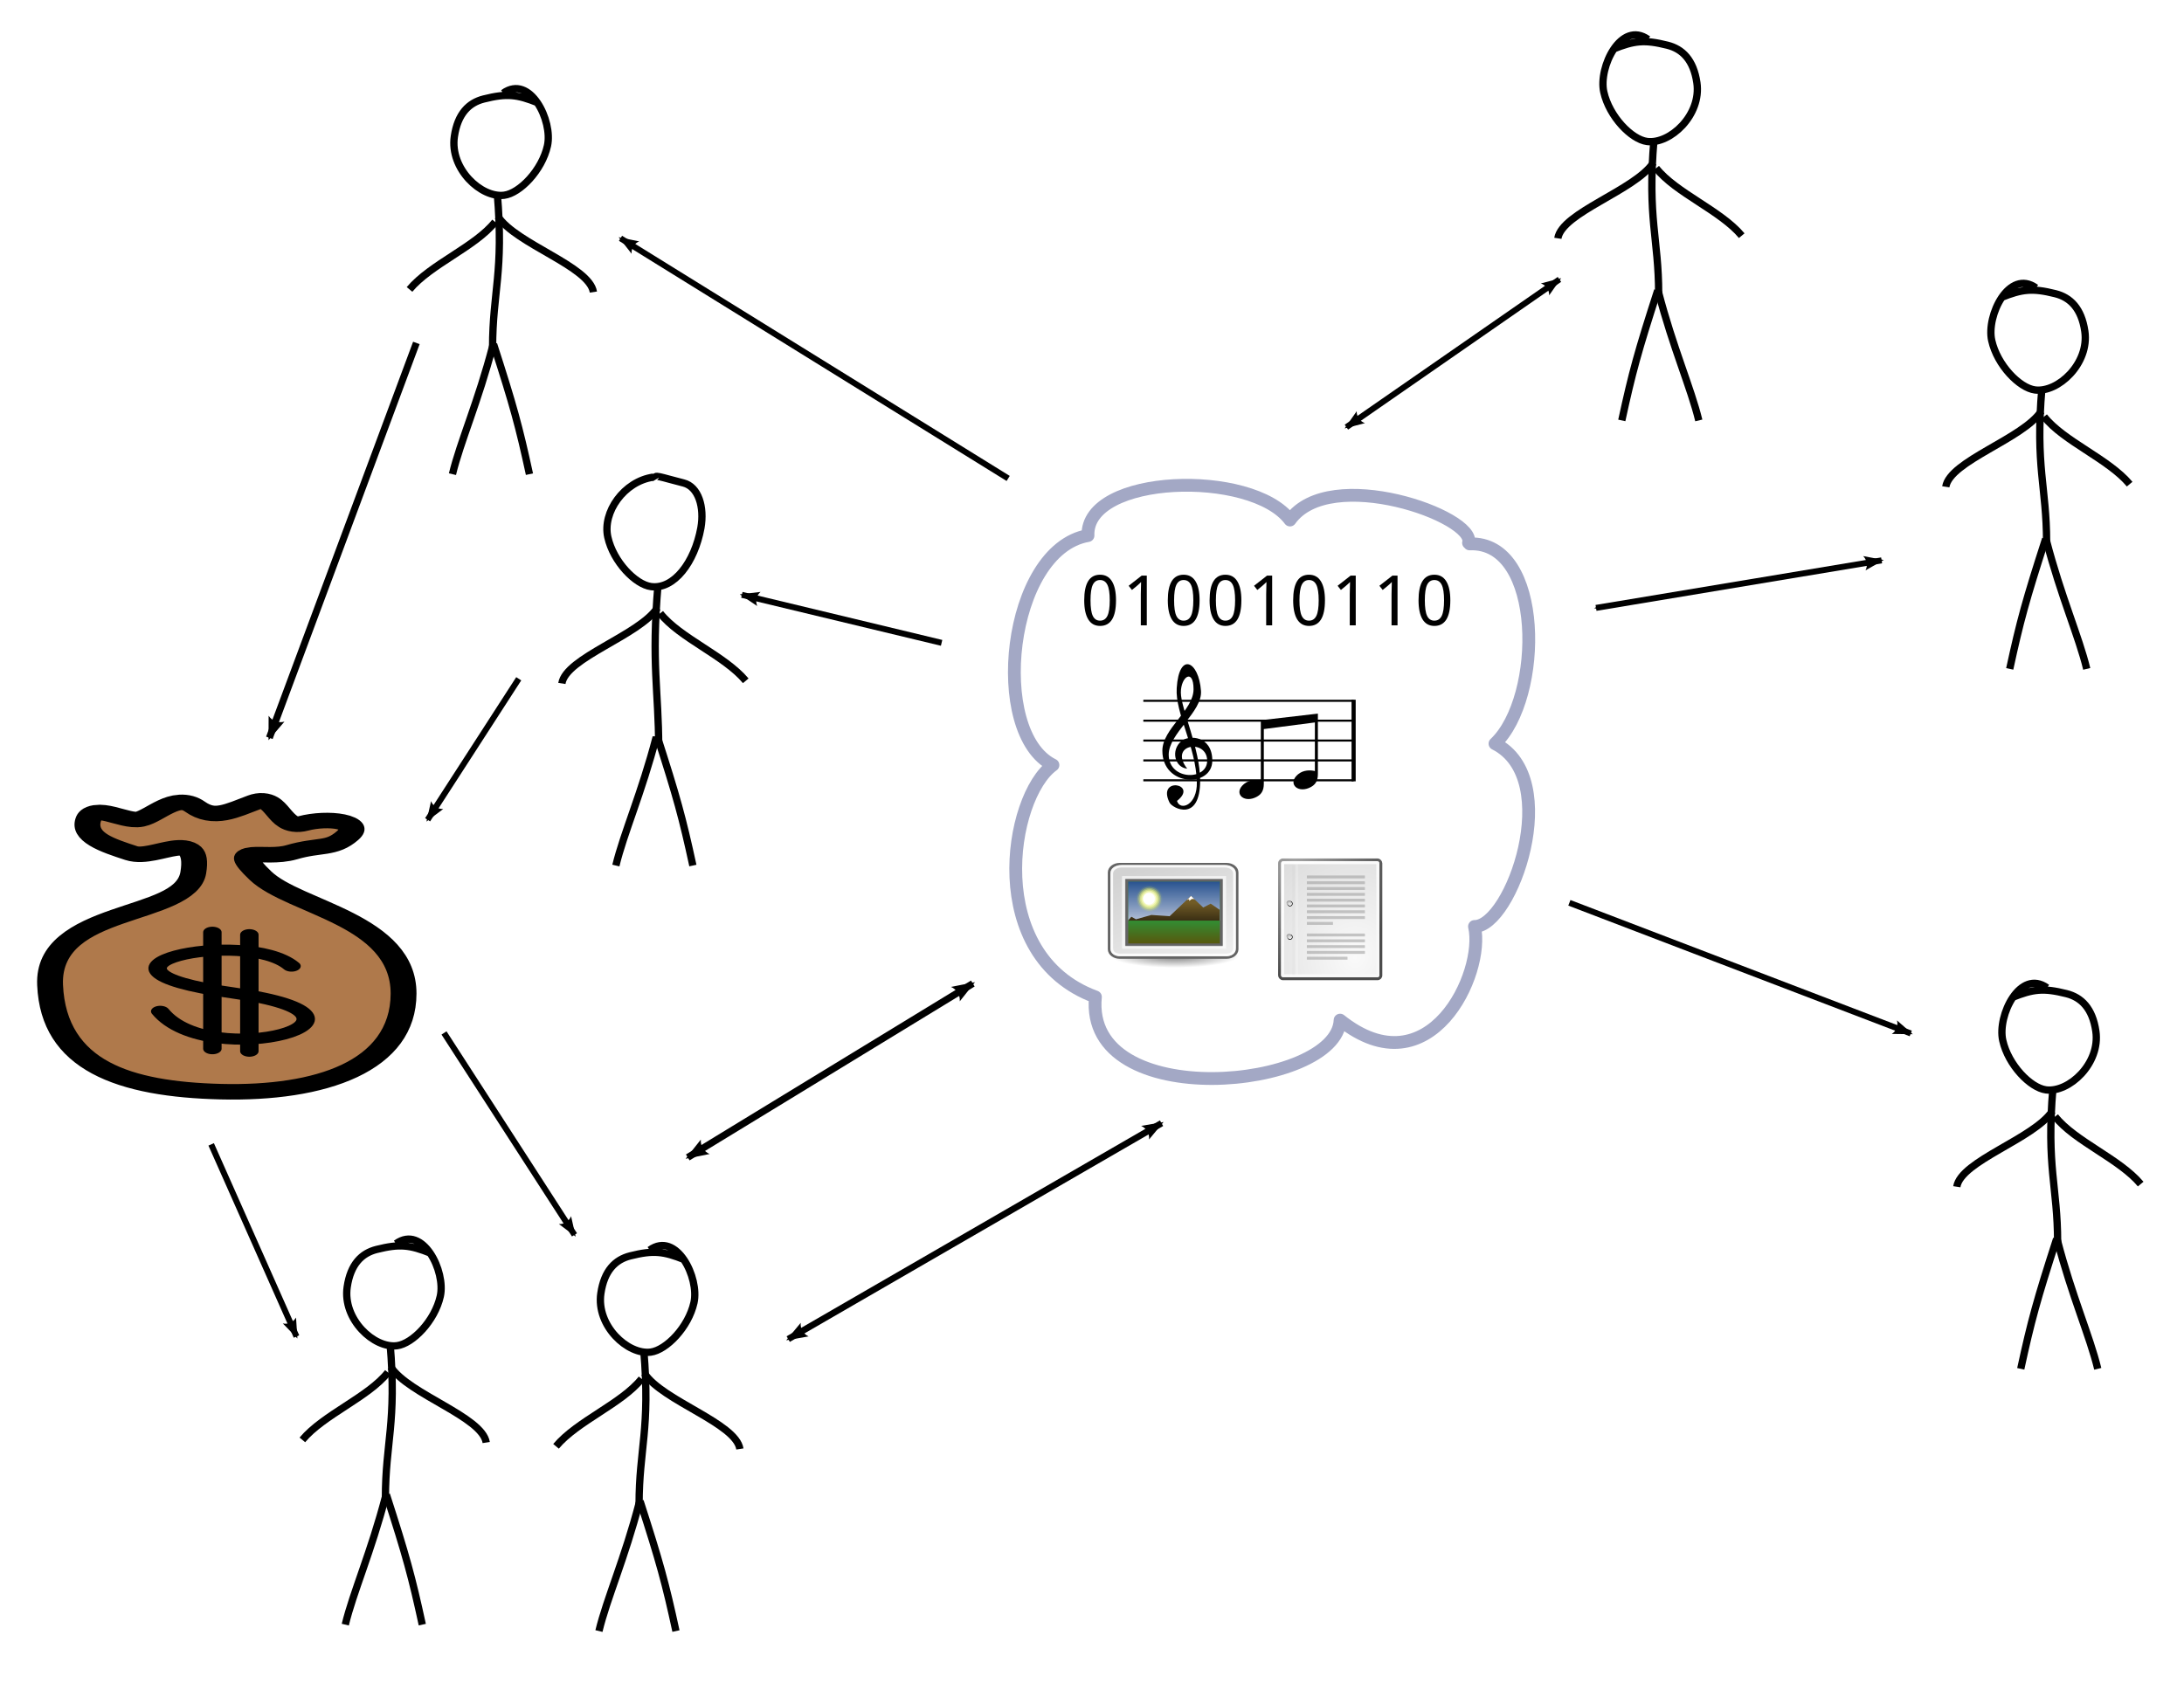 <?xml version="1.0" encoding="UTF-8" standalone="no"?>
<!-- Created with Inkscape (http://www.inkscape.org/) -->

<svg
   xmlns:dc="http://purl.org/dc/elements/1.1/"
   xmlns:cc="http://creativecommons.org/ns#"
   xmlns:rdf="http://www.w3.org/1999/02/22-rdf-syntax-ns#"
   xmlns:svg="http://www.w3.org/2000/svg"
   xmlns="http://www.w3.org/2000/svg"
   xmlns:xlink="http://www.w3.org/1999/xlink"
   xmlns:sodipodi="http://sodipodi.sourceforge.net/DTD/sodipodi-0.dtd"
   xmlns:inkscape="http://www.inkscape.org/namespaces/inkscape"
   id="svg10395"
   height="338.492"
   width="439.196"
   version="1.1"
   inkscape:version="0.48.4 r9939"
   sodipodi:docname="flo-funding.svg"
   inkscape:export-filename="/home/aaron/sites-programs/snowdrift/static/img/intro/flo-funding.png"
   inkscape:export-xdpi="90"
   inkscape:export-ydpi="90">
  <sodipodi:namedview
     pagecolor="#ffffff"
     bordercolor="#666666"
     borderopacity="1"
     objecttolerance="10"
     gridtolerance="10"
     guidetolerance="10"
     inkscape:pageopacity="0"
     inkscape:pageshadow="2"
     inkscape:window-width="1366"
     inkscape:window-height="710"
     id="namedview184"
     showgrid="false"
     fit-margin-top="8"
     fit-margin-left="8"
     fit-margin-right="8"
     fit-margin-bottom="8"
     inkscape:zoom="0.93303299"
     inkscape:cx="318.29652"
     inkscape:cy="160.13533"
     inkscape:window-x="0"
     inkscape:window-y="35"
     inkscape:window-maximized="1"
     inkscape:current-layer="g15739" />
  <defs
     id="defs10397">
    <marker
       inkscape:stockid="Arrow1Mend"
       orient="auto"
       refY="0"
       refX="0"
       id="Arrow1Mend"
       style="overflow:visible">
      <path
         id="path4718"
         d="M 0,0 5,-5 -12.5,0 5,5 0,0 z"
         style="fill-rule:evenodd;stroke:#000000;stroke-width:1pt"
         transform="matrix(-0.4,0,0,-0.4,-4,0)"
         inkscape:connector-curvature="0" />
    </marker>
    <marker
       id="Arrow2Lstart"
       refY="0"
       refX="0"
       orient="auto">
      <path
         id="path5670"
         d="M 8.719,4.034 -2.207,0.016 8.719,-4.002 c -1.746,2.372 -1.735,5.617 -6e-7,8.035 z"
         transform="matrix(1.1,0,0,1.1,1.1,0)"
         inkscape:connector-curvature="0"
         style="fill-rule:evenodd;stroke-width:0.625;stroke-linejoin:round" />
    </marker>
    <marker
       id="Arrow2Lend"
       refY="0"
       refX="0"
       orient="auto">
      <path
         id="path5673"
         d="M 8.719,4.034 -2.207,0.016 8.719,-4.002 c -1.746,2.372 -1.735,5.617 -6e-7,8.035 z"
         transform="matrix(-1.1,0,0,-1.1,-1.1,0)"
         inkscape:connector-curvature="0"
         style="fill-rule:evenodd;stroke-width:0.625;stroke-linejoin:round" />
    </marker>
    <marker
       id="marker5223"
       refY="0"
       refX="0"
       orient="auto">
      <path
         id="path5225"
         d="M 8.719,4.034 -2.207,0.016 8.719,-4.002 c -1.746,2.372 -1.735,5.617 -6e-7,8.035 z"
         transform="matrix(-1.1,0,0,-1.1,-1.1,0)"
         inkscape:connector-curvature="0"
         style="fill-rule:evenodd;stroke-width:0.625;stroke-linejoin:round" />
    </marker>
    <marker
       id="marker5219"
       refY="0"
       refX="0"
       orient="auto">
      <path
         id="path5221"
         d="M 8.719,4.034 -2.207,0.016 8.719,-4.002 c -1.746,2.372 -1.735,5.617 -6e-7,8.035 z"
         transform="matrix(1.1,0,0,1.1,1.1,0)"
         inkscape:connector-curvature="0"
         style="fill-rule:evenodd;stroke-width:0.625;stroke-linejoin:round" />
    </marker>
    <filter
       id="filter4593-5"
       color-interpolation-filters="sRGB">
      <feGaussianBlur
         id="feGaussianBlur4595-8"
         stdDeviation="4.049" />
    </filter>
    <radialGradient
       id="radialGradient12579"
       gradientUnits="userSpaceOnUse"
       cy="35.737"
       cx="33.967"
       gradientTransform="scale(0.96,1.041)"
       r="86.708">
      <stop
         id="stop260"
         stop-color="#fafafa"
         offset="0" />
      <stop
         id="stop261"
         stop-color="#BBB"
         offset="1" />
    </radialGradient>
    <radialGradient
       id="radialGradient12581"
       gradientUnits="userSpaceOnUse"
       cy="3.756"
       cx="8.824"
       gradientTransform="matrix(0.968,0,0,1.033,3.354,0.646)"
       r="37.752">
      <stop
         id="stop270"
         stop-color="#a3a3a3"
         offset="0" />
      <stop
         id="stop271"
         stop-color="#4c4c4c"
         offset="1" />
    </radialGradient>
    <radialGradient
       id="radialGradient12583"
       gradientUnits="userSpaceOnUse"
       cy="7.268"
       cx="8.144"
       gradientTransform="matrix(0.968,0,0,1.033,3.354,0.646)"
       r="38.159">
      <stop
         id="stop15664"
         stop-color="#FFF"
         offset="0" />
      <stop
         id="stop15666"
         stop-color="#f8f8f8"
         offset="1" />
    </radialGradient>
    <radialGradient
       id="radialGradient12585"
       gradientUnits="userSpaceOnUse"
       cy="114.57"
       cx="20.892"
       gradientTransform="matrix(0.23,0,0,0.23,4.614,3.98)"
       r="5.256">
      <stop
         id="stop15566"
         stop-color="#f0f0f0"
         offset="0" />
      <stop
         id="stop15568"
         stop-color="#9a9a9a"
         offset="1" />
    </radialGradient>
    <radialGradient
       id="radialGradient12587"
       gradientUnits="userSpaceOnUse"
       cy="64.568"
       cx="20.892"
       gradientTransform="matrix(0.23,0,0,0.23,4.614,3.98)"
       r="5.257">
      <stop
         id="stop15573"
         stop-color="#f0f0f0"
         offset="0" />
      <stop
         id="stop15575"
         stop-color="#9a9a9a"
         offset="1" />
    </radialGradient>
    <radialGradient
       id="radialGradient12589"
       gradientUnits="userSpaceOnUse"
       cy="41.636"
       cx="24.218"
       gradientTransform="matrix(1,0,0,0.184,0,33.975)"
       r="22.097">
      <stop
         id="stop12131"
         stop-color="#000"
         offset="0" />
      <stop
         id="stop12133"
         stop-color="#000"
         stop-opacity="0"
         offset="1" />
    </radialGradient>
    <linearGradient
       id="linearGradient12591"
       y2="36.033"
       gradientUnits="userSpaceOnUse"
       x2="31.081"
       gradientTransform="matrix(1.256,0,0,0.977,-3.217,4.202)"
       y1="3.732"
       x1="12.487">
      <stop
         id="stop16177"
         stop-color="#d2d2d2"
         offset="0" />
      <stop
         id="stop16179"
         stop-color="#ededed"
         offset="1" />
    </linearGradient>
    <linearGradient
       id="linearGradient12593"
       y2="22.577"
       gradientUnits="userSpaceOnUse"
       x2="21.917"
       gradientTransform="matrix(1.11,0,0,1.118,-0.224,1.618)"
       y1="30.341"
       x1="21.877">
      <stop
         id="stop16184"
         stop-color="#5e4f07"
         offset="0" />
      <stop
         id="stop16186"
         stop-color="#348a31"
         offset="1" />
    </linearGradient>
    <linearGradient
       id="linearGradient12595"
       y2="7.109"
       gradientUnits="userSpaceOnUse"
       x2="21.933"
       gradientTransform="matrix(1.099,0,0,1.107,0.028,1.968)"
       y1="24.627"
       x1="21.933">
      <stop
         id="stop16199"
         stop-color="#d0d6e5"
         offset="0" />
      <stop
         id="stop16201"
         stop-color="#093a80"
         offset="1" />
    </linearGradient>
    <linearGradient
       id="linearGradient12597"
       y2="27.352"
       gradientUnits="userSpaceOnUse"
       x2="27.238"
       y1="20.227"
       x1="27.309">
      <stop
         id="stop2394"
         stop-color="#715b26"
         offset="0" />
      <stop
         id="stop2396"
         stop-color="#312710"
         offset="1" />
    </linearGradient>
  </defs>
  <g
     id="layer1"
     transform="translate(-383.927,-327.611)">
    <g
       id="g12440">
      <g
         id="g15739"
         transform="translate(-29.555,3306.611)">
        <path
           id="path8320-5"
           style="fill:none;stroke:#000000;stroke-width:1.2;stroke-linecap:butt;stroke-linejoin:miter;stroke-miterlimit:4;stroke-dasharray:none;marker-start:url(#Arrow2Lstart);marker-end:url(#Arrow1Mend)"
           d="m 791.87,-2866.282 -57.433,9.56"
           stroke-miterlimit="4"
           inkscape:connector-curvature="0"
           sodipodi:nodetypes="cc" />
        <g
           id="layer1-8-5-4"
           transform="matrix(0.703,0,0,0.487,420.445,-2820.747)">
          <g
             id="g3635-5-2"
             transform="matrix(1.078,0,0,0.934,-214.847,-177.081)"
             stroke-miterlimit="4"
             style="stroke:#000000;stroke-miterlimit:4;stroke-dasharray:none">
            <path
               id="path3236-4-2"
               d="m 257.71,196.39 c -6.106,3.791 -10.749,8.044 -15.856,2.015 -5.108,-6.029 -10.558,4.039 -14.616,5.521 -4.058,1.482 -12.19,-7.506 -13.708,0.257 -1.519,7.763 5.164,11.346 11.432,14.766 6.268,3.42 18.513,-12.018 16.436,8.677 -2.077,20.695 -38.917,14.545 -37.995,49.658 0.94,35.776 19.758,46.112 45.361,47.154 26.276,1.069 48.396,-11.044 48.439,-43.334 0.043,-32.964 -28.874,-37.759 -37.954,-52.17 -9.08,-14.411 0.876,-6.78 8.267,-10.38 7.391,-3.599 10.466,-1.048 14.814,-7.348 4.348,-6.299 -5.271,-8.262 -11.791,-5.371 -6.52,2.89 -6.722,-13.236 -12.828,-9.445 z"
               inkscape:connector-curvature="0"
               style="fill:#af794b;fill-rule:evenodd;stroke-width:6.857;stroke-linecap:butt;stroke-linejoin:round" />
            <path
               id="path3604-1-8"
               d="m 267.47,268.91 c -12.262,-17.131 -63.188,0.93 -15.567,11.855 47.621,10.925 -6.013,35.099 -19.277,8.141"
               inkscape:connector-curvature="0"
               style="fill:none;stroke-width:4.891;stroke-linecap:round;stroke-linejoin:round" />
            <path
               id="path3606-1-5"
               d="m 246.47,253.93 0,51.518"
               inkscape:connector-curvature="0"
               style="fill:none;stroke-width:4.891;stroke-linecap:round;stroke-linejoin:miter" />
            <path
               id="path3624-6-6"
               d="m 256.28,255.02 0,22.576 0,28.942"
               inkscape:connector-curvature="0"
               style="fill:none;stroke-width:4.891;stroke-linecap:round;stroke-linejoin:miter" />
          </g>
        </g>
        <path
           id="path8714"
           style="fill:none;stroke:#000000;stroke-width:1.2;stroke-linecap:butt;stroke-linejoin:miter;stroke-miterlimit:4;stroke-dasharray:none;marker-end:url(#marker5223)"
           d="m 729.08,-2797.4 68.648,26.278"
           inkscape:connector-curvature="0"
           sodipodi:nodetypes="cc" />
        <path
           id="path11274"
           style="fill:none;stroke:#000000;stroke-width:1.3;stroke-linecap:butt;stroke-linejoin:miter;stroke-miterlimit:4;stroke-dasharray:none;marker-start:url(#marker5219);marker-end:url(#marker5223)"
           d="m 647.066,-2753.069 -75.076,43.423"
           inkscape:connector-curvature="0"
           sodipodi:nodetypes="cc" />
        <path
           id="path10496"
           style="fill:none;stroke:#000000;stroke-width:1.2;stroke-linecap:butt;stroke-linejoin:miter;stroke-miterlimit:4;stroke-dasharray:none;marker-end:url(#marker5223)"
           d="m 517.796,-2842.465 -18.322,28.357"
           inkscape:connector-curvature="0"
           sodipodi:nodetypes="cc" />
        <g
           id="g11268"
           transform="matrix(-0.996,0,0,0.996,797.656,561.022)"
           style="fill:none;stroke:#000000;stroke-width:1.475px;stroke-linecap:butt;stroke-linejoin:miter">
          <path
             id="path11270"
             d="m -25.355,-3496.1 c 5.423,-3.879 10.056,5.591 8.935,10.623 -1.108,4.975 -5.584,9.581 -8.742,9.992 -4.618,0.601 -11.015,-5.309 -10.055,-11.864 0.674,-4.598 2.918,-6.819 5.941,-7.575 4.678,-1.17 6.709,-0.923 10.977,0.784"
             inkscape:connector-curvature="0" />
          <path
             id="path11272"
             d="m -26.556,-3475.9 c 1.365,15.986 -0.944,19.932 -0.944,31.159"
             inkscape:connector-curvature="0" />
          <path
             id="path11275"
             d="m -26.428,-3471.2 c 3.668,5.571 18.474,10.065 19.281,15.272"
             inkscape:connector-curvature="0" />
          <path
             id="path11277"
             d="m -26.991,-3470.1 c -3.95,5.006 -13.027,8.539 -17.279,13.638"
             inkscape:connector-curvature="0" />
          <path
             id="path11279"
             d="m -27.303,-3445.4 c 3.982,12.321 5.151,16.592 7.246,26.247"
             inkscape:connector-curvature="0" />
          <path
             id="path11281"
             d="m -27.457,-3445.1 c -2.935,11.274 -6.576,19.433 -8.146,25.947"
             inkscape:connector-curvature="0" />
        </g>
        <g
           id="g11283"
           transform="matrix(-0.996,0,0,0.996,719.644,511.042)"
           style="fill:none;stroke:#000000;stroke-width:1.475px;stroke-linecap:butt;stroke-linejoin:miter">
          <path
             id="path11285"
             d="m -25.355,-3496.1 c 5.423,-3.879 10.056,5.591 8.935,10.623 -1.108,4.975 -5.584,9.581 -8.742,9.992 -4.618,0.601 -11.015,-5.309 -10.055,-11.864 0.674,-4.598 2.918,-6.819 5.941,-7.575 4.678,-1.17 6.709,-0.923 10.977,0.784"
             inkscape:connector-curvature="0" />
          <path
             id="path11287"
             d="m -26.556,-3475.9 c 1.365,15.986 -0.944,19.932 -0.944,31.159"
             inkscape:connector-curvature="0" />
          <path
             id="path11289"
             d="m -26.428,-3471.2 c 3.668,5.571 18.474,10.065 19.281,15.272"
             inkscape:connector-curvature="0" />
          <path
             id="path11291"
             d="m -26.991,-3470.1 c -3.95,5.006 -13.027,8.539 -17.279,13.638"
             inkscape:connector-curvature="0" />
          <path
             id="path11293"
             d="m -27.303,-3445.4 c 3.982,12.321 5.151,16.592 7.246,26.247"
             inkscape:connector-curvature="0" />
          <path
             id="path11295"
             d="m -27.457,-3445.1 c -2.935,11.274 -6.576,19.433 -8.146,25.947"
             inkscape:connector-curvature="0" />
        </g>
        <path
           id="path11297"
           style="fill:none;stroke:#000000;stroke-width:1.2;stroke-linecap:butt;stroke-linejoin:miter;stroke-miterlimit:4;stroke-dasharray:none;marker-start:url(#Arrow2Lstart);marker-end:url(#Arrow2Lend)"
           d="m 727.08,-2922.8 -42.84,29.721"
           stroke-miterlimit="4"
           inkscape:connector-curvature="0" />
        <g
           id="g11299"
           transform="matrix(-0.996,0,0,0.996,799.873,701.811)"
           style="fill:none;stroke:#000000;stroke-width:1.475px;stroke-linecap:butt;stroke-linejoin:miter">
          <path
             id="path11301"
             d="m -25.355,-3496.1 c 5.423,-3.879 10.056,5.591 8.935,10.623 -1.108,4.975 -5.584,9.581 -8.742,9.992 -4.618,0.601 -11.015,-5.309 -10.055,-11.864 0.674,-4.598 2.918,-6.819 5.941,-7.575 4.678,-1.17 6.709,-0.923 10.977,0.784"
             inkscape:connector-curvature="0" />
          <path
             id="path11303"
             d="m -26.556,-3475.9 c 1.365,15.986 -0.944,19.932 -0.944,31.159"
             inkscape:connector-curvature="0" />
          <path
             id="path11305"
             d="m -26.428,-3471.2 c 3.668,5.571 18.474,10.065 19.281,15.272"
             inkscape:connector-curvature="0" />
          <path
             id="path11307"
             d="m -26.991,-3470.1 c -3.95,5.006 -13.027,8.539 -17.279,13.638"
             inkscape:connector-curvature="0" />
          <path
             id="path11309"
             d="m -27.303,-3445.4 c 3.982,12.321 5.151,16.592 7.246,26.247"
             inkscape:connector-curvature="0" />
          <path
             id="path11311"
             d="m -27.457,-3445.1 c -2.935,11.274 -6.576,19.433 -8.146,25.947"
             inkscape:connector-curvature="0" />
        </g>
        <g
           id="g11328"
           transform="matrix(-0.996,0,0,0.996,519.356,600.579)"
           style="fill:none;stroke:#000000;stroke-width:1.475px;stroke-linecap:butt;stroke-linejoin:miter">
          <path
             id="path11330"
             d="m -25.604,-3497.592 c 5.92,0.845 10.305,7.083 9.184,12.115 -1.108,4.975 -5.584,9.581 -8.742,9.992 -4.618,0.601 -8.792,-4.905 -10.055,-11.864 -0.741,-4.194 0.487,-8.311 3.511,-9.067 4.678,-1.17 6.26,-1.925 5.555,-0.716"
             inkscape:connector-curvature="0"
             sodipodi:nodetypes="ccsccc" />
          <path
             id="path11332"
             d="m -26.556,-3475.9 c 1.365,15.986 -0.134,21.552 -0.134,32.779"
             inkscape:connector-curvature="0"
             sodipodi:nodetypes="cc" />
          <path
             id="path11334"
             d="m -26.428,-3471.2 c 3.668,5.571 18.474,10.065 19.281,15.272"
             inkscape:connector-curvature="0" />
          <path
             id="path11336"
             d="m -26.991,-3470.1 c -3.95,5.006 -13.027,8.539 -17.279,13.638"
             inkscape:connector-curvature="0" />
          <path
             id="path11338"
             d="m -26.349,-3445.4 c -3.982,12.321 -5.151,16.592 -7.246,26.247"
             inkscape:connector-curvature="0"
             style="stroke-width:1.475" />
          <path
             id="path11340"
             d="m -26.195,-3445.1 c 2.935,11.274 6.576,19.433 8.146,25.947"
             inkscape:connector-curvature="0"
             style="stroke-width:1.475" />
        </g>
        <g
           id="g11342"
           transform="matrix(0.996,0,0,0.996,569.39,754.559)"
           style="fill:none;stroke:#000000;stroke-width:1.475px;stroke-linecap:butt;stroke-linejoin:miter">
          <path
             id="path11344"
             d="m -25.355,-3496.1 c 5.423,-3.879 10.056,5.591 8.935,10.623 -1.108,4.975 -5.584,9.581 -8.742,9.992 -4.618,0.601 -11.015,-5.309 -10.055,-11.864 0.674,-4.598 2.918,-6.819 5.941,-7.575 4.678,-1.17 6.709,-0.923 10.977,0.784"
             inkscape:connector-curvature="0" />
          <path
             id="path11346"
             d="m -26.556,-3475.9 c 1.365,15.986 -0.944,19.932 -0.944,31.159"
             inkscape:connector-curvature="0" />
          <path
             id="path11348"
             d="m -26.428,-3471.2 c 3.668,5.571 18.474,10.065 19.281,15.272"
             inkscape:connector-curvature="0" />
          <path
             id="path11350"
             d="m -26.991,-3470.1 c -3.95,5.006 -13.027,8.539 -17.279,13.638"
             inkscape:connector-curvature="0" />
          <path
             id="path11352"
             d="m -27.303,-3445.4 c 3.982,12.321 5.151,16.592 7.246,26.247"
             inkscape:connector-curvature="0" />
          <path
             id="path11354"
             d="m -27.457,-3445.1 c -2.935,11.274 -6.576,19.433 -8.146,25.947"
             inkscape:connector-curvature="0" />
        </g>
        <g
           id="g11356"
           transform="matrix(0.996,0,0,0.996,518.379,753.269)"
           style="fill:none;stroke:#000000;stroke-width:1.475px;stroke-linecap:butt;stroke-linejoin:miter"
           inkscape:transform-center-y="-16.129032">
          <path
             id="path11358"
             d="m -25.355,-3496.1 c 5.423,-3.879 10.056,5.591 8.935,10.623 -1.108,4.975 -5.584,9.581 -8.742,9.992 -4.618,0.601 -11.015,-5.309 -10.055,-11.864 0.674,-4.598 2.918,-6.819 5.941,-7.575 4.678,-1.17 6.709,-0.923 10.977,0.784"
             inkscape:connector-curvature="0" />
          <path
             id="path11360"
             d="m -26.556,-3475.9 c 1.365,15.986 -0.944,19.932 -0.944,31.159"
             inkscape:connector-curvature="0" />
          <path
             id="path11362"
             d="m -26.428,-3471.2 c 3.668,5.571 18.474,10.065 19.281,15.272"
             inkscape:connector-curvature="0" />
          <path
             id="path11364"
             d="m -26.991,-3470.1 c -3.95,5.006 -13.027,8.539 -17.279,13.638"
             inkscape:connector-curvature="0" />
          <path
             id="path11366"
             d="m -27.303,-3445.4 c 3.982,12.321 5.151,16.592 7.246,26.247"
             inkscape:connector-curvature="0" />
          <path
             id="path11368"
             d="m -27.457,-3445.1 c -2.935,11.274 -6.576,19.433 -8.146,25.947"
             inkscape:connector-curvature="0" />
        </g>
        <path
           id="path11370"
           style="fill:none;stroke:#000000;stroke-width:1.4;stroke-linecap:butt;stroke-linejoin:miter;stroke-miterlimit:4;stroke-dasharray:none;marker-start:url(#marker5219);marker-end:url(#marker5223)"
           d="m 609.116,-2781.169 -57.328,34.98"
           inkscape:connector-curvature="0"
           sodipodi:nodetypes="cc" />
        <path
           id="path8602"
           style="fill:none;stroke:#000000;stroke-width:1.2;stroke-linecap:butt;stroke-linejoin:miter;stroke-miterlimit:4;stroke-dasharray:none;marker-start:none;marker-end:url(#marker5223)"
           d="m 602.834,-2849.691 -40.165,-9.659"
           inkscape:connector-curvature="0"
           sodipodi:nodetypes="cc" />
        <g
           id="g8606"
           transform="matrix(0.996,0,0,0.996,539.929,521.854)"
           style="fill:none;stroke:#000000;stroke-width:1.475px;stroke-linecap:butt;stroke-linejoin:miter">
          <path
             id="path8608"
             d="m -25.355,-3496.1 c 5.423,-3.879 10.056,5.591 8.935,10.623 -1.108,4.975 -5.584,9.581 -8.742,9.992 -4.618,0.601 -11.015,-5.309 -10.055,-11.864 0.674,-4.598 2.918,-6.819 5.941,-7.575 4.678,-1.17 6.709,-0.923 10.977,0.784"
             inkscape:connector-curvature="0" />
          <path
             id="path8610"
             d="m -26.556,-3475.9 c 1.365,15.986 -0.944,19.932 -0.944,31.159"
             inkscape:connector-curvature="0" />
          <path
             id="path8612"
             d="m -26.428,-3471.2 c 3.668,5.571 18.474,10.065 19.281,15.272"
             inkscape:connector-curvature="0" />
          <path
             id="path8614"
             d="m -26.991,-3470.1 c -3.95,5.006 -13.027,8.539 -17.279,13.638"
             inkscape:connector-curvature="0" />
          <path
             id="path8617"
             d="m -27.303,-3445.4 c 3.982,12.321 5.151,16.592 7.246,26.247"
             inkscape:connector-curvature="0" />
          <path
             id="path8619"
             d="m -27.457,-3445.1 c -2.935,11.274 -6.576,19.433 -8.146,25.947"
             inkscape:connector-curvature="0" />
        </g>
        <path
           id="path8621"
           style="fill:none;stroke:#000000;stroke-width:1.2;stroke-linecap:butt;stroke-linejoin:miter;stroke-miterlimit:4;stroke-dasharray:none;marker-start:none;marker-end:url(#marker5223)"
           d="m 616.221,-2882.762 -77.956,-48.303"
           inkscape:connector-curvature="0"
           sodipodi:nodetypes="cc" />
        <path
           id="path10749"
           style="fill:none;stroke:#000000;stroke-width:1.4;stroke-linecap:butt;stroke-linejoin:miter;stroke-miterlimit:4;stroke-dasharray:none;marker-end:url(#marker5223)"
           d="m 497.212,-2910.02 -29.559,79.434"
           inkscape:connector-curvature="0"
           sodipodi:nodetypes="cc" />
        <path
           id="path10757"
           style="fill:none;stroke:#000000;stroke-width:1.2;stroke-linecap:butt;stroke-linejoin:miter;stroke-miterlimit:4;stroke-dasharray:none;marker-end:url(#marker5223)"
           d="m 502.772,-2771.225 26.235,40.611"
           inkscape:connector-curvature="0"
           sodipodi:nodetypes="cc" />
        <path
           id="path10761"
           style="fill:none;stroke:#000000;stroke-width:1.2;stroke-linecap:butt;stroke-linejoin:miter;stroke-miterlimit:4;stroke-dasharray:none;marker-end:url(#marker5223)"
           d="m 455.948,-2748.812 17.157,38.649"
           inkscape:connector-curvature="0"
           sodipodi:nodetypes="cc" />
      </g>
      <g
         id="layer1-6"
         transform="matrix(0.584,0,0,0.584,420.636,174.003)">
        <g
           id="g16468"
           transform="translate(238.838,4511.563)">
          <g
             id="g6118"
             transform="translate(-58.463,-2322.949)">
            <g
               id="text3254"
               font-size="24px"
               style="font-size:24px;font-style:normal;font-variant:normal;font-weight:normal;font-stretch:normal;line-height:125%;letter-spacing:0px;word-spacing:0px;fill:#000000;font-family:Monospace"
               line-height="125%"
               font-stretch="normal"
               font-variant="normal"
               font-weight="normal"
               font-style="normal">
              <path
                 id="path6683"
                 d="m 135.56,-1710 c -1.789,0 -3.144,-0.754 -4.066,-2.262 -0.922,-1.516 -1.383,-3.703 -1.383,-6.562 0,-5.875 1.816,-8.812 5.449,-8.812 1.812,0 3.18,0.758 4.102,2.273 0.93,1.508 1.395,3.688 1.395,6.539 -10e-6,5.883 -1.832,8.824 -5.496,8.824 m 0,-1.816 c 1.148,0 1.992,-0.547 2.531,-1.641 0.539,-1.101 0.809,-2.891 0.809,-5.367 -1e-5,-2.461 -0.27,-4.238 -0.809,-5.332 -0.539,-1.102 -1.383,-1.652 -2.531,-1.652 -1.133,10e-5 -1.965,0.547 -2.496,1.641 -0.523,1.086 -0.785,2.867 -0.785,5.344 -1e-5,2.484 0.262,4.274 0.785,5.367 0.531,1.094 1.363,1.641 2.496,1.641"
                 inkscape:connector-curvature="0" />
              <path
                 id="path6685"
                 d="m 151.66,-1710.2 -2.062,0 0,-10.699 c -1e-5,-0.953 0.031,-2.363 0.094,-4.23 -0.305,0.336 -0.777,0.777 -1.418,1.324 l -1.723,1.418 -1.137,-1.441 4.488,-3.504 h 1.758 v 17.133"
                 inkscape:connector-curvature="0" />
              <path
                 id="path6687"
                 d="m 164.34,-1710 c -1.789,0 -3.144,-0.754 -4.066,-2.262 -0.922,-1.516 -1.383,-3.703 -1.383,-6.562 0,-5.875 1.816,-8.812 5.449,-8.812 1.812,0 3.18,0.758 4.102,2.273 0.93,1.508 1.395,3.688 1.395,6.539 -10e-6,5.883 -1.832,8.824 -5.496,8.824 m 0,-1.816 c 1.148,0 1.992,-0.547 2.531,-1.641 0.539,-1.101 0.809,-2.891 0.809,-5.367 -1e-5,-2.461 -0.27,-4.238 -0.809,-5.332 -0.539,-1.102 -1.383,-1.652 -2.531,-1.652 -1.133,10e-5 -1.965,0.547 -2.496,1.641 -0.523,1.086 -0.785,2.867 -0.785,5.344 -1e-5,2.484 0.262,4.274 0.785,5.367 0.531,1.094 1.363,1.641 2.496,1.641"
                 inkscape:connector-curvature="0" />
              <path
                 id="path6689"
                 d="m 178.73,-1710 c -1.789,0 -3.144,-0.754 -4.066,-2.262 -0.922,-1.516 -1.383,-3.703 -1.383,-6.562 0,-5.875 1.816,-8.812 5.449,-8.812 1.812,0 3.18,0.758 4.102,2.273 0.93,1.508 1.395,3.688 1.395,6.539 -1e-5,5.883 -1.832,8.824 -5.496,8.824 m 0,-1.816 c 1.148,0 1.992,-0.547 2.531,-1.641 0.539,-1.101 0.809,-2.891 0.809,-5.367 -1e-5,-2.461 -0.27,-4.238 -0.809,-5.332 -0.539,-1.102 -1.383,-1.652 -2.531,-1.652 -1.133,10e-5 -1.965,0.547 -2.496,1.641 -0.523,1.086 -0.785,2.867 -0.785,5.344 0,2.484 0.262,4.274 0.785,5.367 0.531,1.094 1.363,1.641 2.496,1.641"
                 inkscape:connector-curvature="0" />
              <path
                 id="path6691"
                 d="m 194.83,-1710.2 -2.062,0 0,-10.699 c 0,-0.953 0.031,-2.363 0.094,-4.23 -0.305,0.336 -0.777,0.777 -1.418,1.324 l -1.723,1.418 -1.137,-1.441 4.488,-3.504 h 1.758 v 17.133"
                 inkscape:connector-curvature="0" />
              <path
                 id="path6693"
                 d="m 207.51,-1710 c -1.789,0 -3.144,-0.754 -4.066,-2.262 -0.922,-1.516 -1.383,-3.703 -1.383,-6.562 0,-5.875 1.816,-8.812 5.449,-8.812 1.812,0 3.18,0.758 4.102,2.273 0.93,1.508 1.395,3.688 1.395,6.539 -1e-5,5.883 -1.832,8.824 -5.496,8.824 m 0,-1.816 c 1.148,0 1.992,-0.547 2.531,-1.641 0.539,-1.101 0.809,-2.891 0.809,-5.367 -1e-5,-2.461 -0.27,-4.238 -0.809,-5.332 -0.539,-1.102 -1.383,-1.652 -2.531,-1.652 -1.133,10e-5 -1.965,0.547 -2.496,1.641 -0.523,1.086 -0.785,2.867 -0.785,5.344 0,2.484 0.262,4.274 0.785,5.367 0.531,1.094 1.363,1.641 2.496,1.641"
                 inkscape:connector-curvature="0" />
              <path
                 id="path6695"
                 d="m 223.61,-1710.2 -2.062,0 0,-10.699 c 0,-0.953 0.031,-2.363 0.094,-4.23 -0.305,0.336 -0.777,0.777 -1.418,1.324 l -1.723,1.418 -1.137,-1.441 4.488,-3.504 h 1.758 v 17.133"
                 inkscape:connector-curvature="0" />
              <path
                 id="path6697"
                 d="m 238,-1710.2 -2.062,0 0,-10.699 c -1e-5,-0.953 0.031,-2.363 0.094,-4.23 -0.305,0.336 -0.777,0.777 -1.418,1.324 l -1.723,1.418 -1.137,-1.441 4.488,-3.504 h 1.758 v 17.133"
                 inkscape:connector-curvature="0" />
              <path
                 id="path6699"
                 d="m 250.68,-1710 c -1.789,0 -3.144,-0.754 -4.066,-2.262 -0.922,-1.516 -1.383,-3.703 -1.383,-6.562 0,-5.875 1.816,-8.812 5.449,-8.812 1.812,0 3.18,0.758 4.102,2.273 0.93,1.508 1.395,3.688 1.395,6.539 -1e-5,5.883 -1.832,8.824 -5.496,8.824 m 0,-1.816 c 1.148,0 1.992,-0.547 2.531,-1.641 0.539,-1.101 0.809,-2.891 0.809,-5.367 -1e-5,-2.461 -0.27,-4.238 -0.809,-5.332 -0.539,-1.102 -1.383,-1.652 -2.531,-1.652 -1.133,10e-5 -1.965,0.547 -2.496,1.641 -0.523,1.086 -0.785,2.867 -0.785,5.344 -1e-5,2.484 0.262,4.274 0.785,5.367 0.531,1.094 1.363,1.641 2.496,1.641"
                 inkscape:connector-curvature="0" />
            </g>
            <g
               id="g2992"
               transform="matrix(0.19,0,0,0.19,148.851,-1700.835)">
              <path
                 id="path2796"
                 d="m 226.86,138.73 92.58,-12 v 88.12 c -8.65,-2.05 -21.03,-2.05 -30.52,5.89 -19.01,15.9 -2.33,33.78 19.43,24.91 12.38,-5.05 16.51,-13.15 16.51,-25.38 V 110.73 l -103.42,12 v 109.73 c -8.65,-2.05 -21.03,-2.04 -30.52,5.9 -19.01,15.9 -2.33,33.78 19.43,24.91 12.38,-5.05 16.51,-13.16 16.51,-25.39 v -99.15 z"
                 inkscape:connector-curvature="0" />
              <path
                 id="path2810"
                 d="M 8.5,87.5 H 389.62"
                 inkscape:connector-curvature="0"
                 style="fill:none;stroke:#000000;stroke-width:3.75" />
              <use
                 id="use2812"
                 xlink:href="#path2810"
                 transform="translate(0,36.03)"
                 height="300"
                 width="400"
                 y="0"
                 x="0" />
              <use
                 id="use2814"
                 xlink:href="#path2810"
                 transform="translate(0,72.061)"
                 height="300"
                 width="400"
                 y="0"
                 x="0" />
              <use
                 id="use2816"
                 xlink:href="#path2810"
                 transform="translate(0,108.09)"
                 height="300"
                 width="400"
                 y="0"
                 x="0" />
              <use
                 id="use2818"
                 xlink:href="#path2810"
                 transform="translate(0,144.12)"
                 height="300"
                 width="400"
                 y="0"
                 x="0" />
              <path
                 id="path2820"
                 d="m 389.62,89.289 v 140.46"
                 inkscape:connector-curvature="0"
                 style="fill:none;stroke:#000000;stroke-width:7.5;stroke-linecap:square" />
              <path
                 id="path1981"
                 d="m 69.5,269 c 40,-31.26 -37.238,-44.91 -13.5,3 5.182,10.46 55.5,36.51 55.5,-40 0,-57.5 -35,-130.5 -35,-159.5 0,-29 23,-44.5 23,-6 C 99.5,105 43,138 43,178 c 0,66.03 90.5,67.03 90.5,18 0,-45.5 -42.327,-46.9 -56,-35.5 -19.514,16.27 -12.443,47.9 10.5,50 -33.656,-43.11 31.7,-54.41 36,-18 4.73,40.03 -69.5,41.16 -69.5,-7.5 0,-38.5 61.27,-77.6 58.5,-115.5 -4,-54.691 -39.861,-71.599 -44,-5 -2.91,46.32 34.83,105.02 36.5,170.5 1.07,41.81 -30.318,52.85 -36,34 z"
                 inkscape:connector-curvature="0" />
            </g>
            <g
               id="g3195"
               transform="translate(190.776,-1633.047)">
              <g
                 id="g3049">
                <rect
                   id="rect15391"
                   style="color:#000000;fill:url(#radialGradient12579);fill-rule:nonzero;stroke:url(#radialGradient12581);stroke-width:1;stroke-linecap:round;stroke-linejoin:round;stroke-miterlimit:4;stroke-dashoffset:0;display:block"
                   ry="1.149"
                   height="40.92"
                   width="34.875"
                   stroke-miterlimit="4"
                   y="3.646"
                   x="6.604"
                   display="block" />
                <rect
                   id="rect15660"
                   style="color:#000000;fill:none;stroke:url(#radialGradient12583);stroke-width:1;stroke-linecap:round;stroke-linejoin:round;stroke-miterlimit:4;stroke-dashoffset:0;display:block"
                   rx="0.149"
                   ry="0.149"
                   height="38.946"
                   width="32.776"
                   stroke-miterlimit="4"
                   y="4.584"
                   x="7.666"
                   display="block" />
                <g
                   id="g2270"
                   transform="translate(0.646,-0.038)"
                   style="fill-rule:nonzero">
                  <g
                     id="g1440"
                     transform="matrix(0.23,0,0,0.23,4.967,4.245)"
                     stroke-miterlimit="4"
                     style="fill:#ffffff;stroke:#000000;stroke-miterlimit:4">
                    <path
                       id="path1448"
                       d="m 23.428,113.07 c 0,1.973 -1.6,3.572 -3.573,3.572 -1.974,0 -3.573,-1.6 -3.573,-3.572 0,-1.974 1.6,-3.573 3.573,-3.573 1.973,0 3.573,1.6 3.573,3.573 z"
                       inkscape:connector-curvature="0" />
                    <path
                       id="path1456"
                       d="m 23.428,63.07 c 0,1.973 -1.6,3.573 -3.573,3.573 -1.974,0 -3.573,-1.6 -3.573,-3.573 0,-1.974 1.6,-3.573 3.573,-3.573 1.973,0 3.573,1.6 3.573,3.573 z"
                       inkscape:connector-curvature="0" />
                  </g>
                  <path
                     id="path15570"
                     d="m 9.995,29.952 c 0,0.453 -0.368,0.821 -0.821,0.821 -0.453,0 -0.821,-0.368 -0.821,-0.821 0,-0.453 0.368,-0.821 0.821,-0.821 0.453,0 0.821,0.368 0.821,0.821 z"
                     inkscape:connector-curvature="0"
                     style="fill:url(#radialGradient12585)" />
                  <path
                     id="path15577"
                     d="m 9.995,18.467 c 0,0.453 -0.368,0.821 -0.821,0.821 -0.453,0 -0.821,-0.368 -0.821,-0.821 0,-0.453 0.368,-0.821 0.821,-0.821 0.453,0 0.821,0.368 0.821,0.821 z"
                     inkscape:connector-curvature="0"
                     style="fill:url(#radialGradient12587)" />
                </g>
                <path
                   id="path15672"
                   d="m 11.506,5.494 0,37.907"
                   stroke-miterlimit="4"
                   inkscape:connector-curvature="0"
                   style="fill:none;stroke:#000000;stroke-width:0.989;stroke-linecap:butt;stroke-linejoin:miter;stroke-miterlimit:4;stroke-opacity:0.018" />
                <path
                   id="path15674"
                   d="m 12.5,5.021 0,38.018"
                   stroke-miterlimit="4"
                   inkscape:connector-curvature="0"
                   style="fill:none;stroke:#ffffff;stroke-width:1;stroke-linecap:butt;stroke-linejoin:miter;stroke-miterlimit:4;stroke-opacity:0.205" />
              </g>
              <g
                 id="g3161">
                <g
                   id="g2253"
                   transform="matrix(0.909,0,0,1,2.364,0)"
                   style="fill:#9b9b9b;fill-opacity:0.55;fill-rule:nonzero">
                  <rect
                     id="rect15686"
                     style="color:#000000;display:block"
                     rx="0.152"
                     ry="0.065"
                     height="1"
                     width="22"
                     y="9"
                     x="15"
                     display="block" />
                  <rect
                     id="rect15688"
                     style="color:#000000;display:block"
                     rx="0.152"
                     ry="0.065"
                     height="1"
                     width="22"
                     y="11"
                     x="15"
                     display="block" />
                  <rect
                     id="rect15690"
                     style="color:#000000;display:block"
                     rx="0.152"
                     ry="0.065"
                     height="1"
                     width="22"
                     y="13"
                     x="15"
                     display="block" />
                  <rect
                     id="rect15692"
                     style="color:#000000;display:block"
                     rx="0.152"
                     ry="0.065"
                     height="1"
                     width="22"
                     y="15"
                     x="15"
                     display="block" />
                  <rect
                     id="rect15694"
                     style="color:#000000;display:block"
                     rx="0.152"
                     ry="0.065"
                     height="1"
                     width="22"
                     y="17"
                     x="15"
                     display="block" />
                  <rect
                     id="rect15696"
                     style="color:#000000;display:block"
                     rx="0.152"
                     ry="0.065"
                     height="1"
                     width="22"
                     y="19"
                     x="15"
                     display="block" />
                  <rect
                     id="rect15698"
                     style="color:#000000;display:block"
                     rx="0.152"
                     ry="0.065"
                     height="1"
                     width="22"
                     y="21"
                     x="15"
                     display="block" />
                  <rect
                     id="rect15700"
                     style="color:#000000;display:block"
                     rx="0.152"
                     ry="0.065"
                     height="1"
                     width="22"
                     y="23"
                     x="15"
                     display="block" />
                  <rect
                     id="rect15732"
                     style="color:#000000;display:block"
                     rx="0.068"
                     ry="0.065"
                     height="1"
                     width="9.9"
                     y="25"
                     x="15"
                     display="block" />
                  <rect
                     id="rect15736"
                     style="color:#000000;display:block"
                     rx="0.152"
                     ry="0.065"
                     height="1"
                     width="22"
                     y="29"
                     x="15"
                     display="block" />
                  <rect
                     id="rect15738"
                     style="color:#000000;display:block"
                     rx="0.152"
                     ry="0.065"
                     height="1"
                     width="22"
                     y="31"
                     x="15"
                     display="block" />
                  <rect
                     id="rect15740"
                     style="color:#000000;display:block"
                     rx="0.152"
                     ry="0.065"
                     height="1"
                     width="22"
                     y="33"
                     x="15"
                     display="block" />
                  <rect
                     id="rect15742"
                     style="color:#000000;display:block"
                     rx="0.152"
                     ry="0.065"
                     height="1"
                     width="22"
                     y="35"
                     x="15"
                     display="block" />
                  <rect
                     id="rect15744"
                     style="color:#000000;display:block"
                     rx="0.106"
                     ry="0.065"
                     height="1"
                     width="15.4"
                     y="37"
                     x="15"
                     display="block" />
                </g>
              </g>
            </g>
            <g
               id="g3018"
               transform="translate(136.889,-1634.856)">
              <path
                 id="path12127"
                 style="opacity:0.528;color:#000000;fill:url(#radialGradient12589);fill-rule:nonzero;display:block"
                 d="m 46.315,41.636 a 22.097,4.066 0 1 1 -44.194,0 22.097,4.066 0 1 1 44.194,0 z"
                 display="block"
                 transform="translate(0.177,-3.116)"
                 inkscape:connector-curvature="0" />
              <path
                 id="path16181"
                 d="m 45.874,36.22 c 0,1.563 -1.632,2.832 -3.641,2.832 H 5.446 c -2.009,0 -3.641,-1.27 -3.641,-2.832 V 9.768 c 0,-1.563 1.632,-2.832 3.641,-2.832 h 36.787 c 2.009,0 3.641,1.27 3.641,2.832 V 36.22 z"
                 stroke-miterlimit="4"
                 inkscape:connector-curvature="0"
                 style="fill:url(#linearGradient12591);fill-rule:nonzero;stroke:#646464;stroke-width:0.914;stroke-miterlimit:4;stroke-dasharray:none" />
              <path
                 id="path16188"
                 d="m 40.419,34.718 -32.536,0 0,-22.253 32.536,0 0,22.253 0,0 z"
                 stroke-miterlimit="4"
                 inkscape:connector-curvature="0"
                 style="fill:url(#linearGradient12593);fill-rule:nonzero;stroke:#646464;stroke-width:1;stroke-miterlimit:4;stroke-dasharray:none" />
              <path
                 id="path16203"
                 d="m 8.38,12.924 31.541,0 0,13.391 -31.541,0 0,-13.391 z"
                 inkscape:connector-curvature="0"
                 style="fill:url(#linearGradient12595);fill-rule:nonzero" />
              <g
                 id="g16205"
                 transform="matrix(1.11,0,0,1.118,-0.225,1.617)"
                 stroke-miterlimit="4"
                 style="fill-rule:nonzero;stroke-width:0;stroke-miterlimit:4">
                <g
                   id="g16207"
                   stroke-miterlimit="4"
                   style="stroke-width:0;stroke-miterlimit:4">
                  <path
                     id="path16209"
                     d="m 18.4,15.4 c 0,2.2 -1.8,4.1 -4.1,4.1 -2.2,0 -4.1,-1.8 -4.1,-4.1 0,-2.2 1.8,-4.1 4.1,-4.1 2.2,0 4.1,1.8 4.1,4.1 z"
                     inkscape:connector-curvature="0"
                     style="opacity:0.05;fill:#e8f52f" />
                  <path
                     id="path16211"
                     d="m 18,15.4 c 0,2 -1.6,3.7 -3.7,3.7 -2,0 -3.7,-1.6 -3.7,-3.7 0,-2 1.6,-3.7 3.7,-3.7 2,0 3.7,1.6 3.7,3.7 z"
                     inkscape:connector-curvature="0"
                     style="opacity:0.208;fill:#ecf751" />
                  <path
                     id="path16213"
                     d="m 17.6,15.4 c 0,1.8 -1.5,3.3 -3.3,3.3 -1.8,0 -3.3,-1.5 -3.3,-3.3 0,-1.8 1.5,-3.3 3.3,-3.3 1.8,0 3.3,1.5 3.3,3.3 z"
                     inkscape:connector-curvature="0"
                     style="opacity:0.367;fill:#f0f972" />
                  <path
                     id="path16215"
                     d="m 17.2,15.4 c 0,1.6 -1.3,2.9 -2.9,2.9 -1.6,0 -2.9,-1.3 -2.9,-2.9 0,-1.6 1.3,-2.9 2.9,-2.9 1.6,0 2.9,1.3 2.9,2.9 z"
                     inkscape:connector-curvature="0"
                     style="opacity:0.525;fill:#f4fa95" />
                  <path
                     id="path16217"
                     d="m 16.8,15.4 c 0,1.4 -1.1,2.5 -2.5,2.5 -1.4,0 -2.5,-1.1 -2.5,-2.5 0,-1.4 1.1,-2.5 2.5,-2.5 1.4,0 2.5,1.1 2.5,2.5 z"
                     inkscape:connector-curvature="0"
                     style="opacity:0.683;fill:#f7fcb7" />
                  <path
                     id="path16219"
                     d="m 16.4,15.4 c 0,1.2 -1,2.1 -2.1,2.1 -1.1,0 -2.1,-1 -2.1,-2.1 0,-1.1 1,-2.1 2.1,-2.1 1.1,0 2.1,1 2.1,2.1 z"
                     inkscape:connector-curvature="0"
                     style="opacity:0.842;fill:#fbfddb" />
                  <path
                     id="path16221"
                     d="m 16,15.4 c 0,1 -0.8,1.8 -1.8,1.8 -1,0 -1.8,-0.8 -1.8,-1.8 0,-1 0.8,-1.8 1.8,-1.8 1,0 1.8,0.8 1.8,1.8 z"
                     inkscape:connector-curvature="0"
                     style="fill:#ffffff" />
                </g>
              </g>
              <path
                 id="path11975"
                 d="m 44.979,35.756 c 0,1.499 -1.016,2.432 -2.943,2.432 h -36.3 c -1.927,0 -3.035,-0.862 -3.035,-2.361 v -25.654 c 0,-1.499 1.566,-2.575 3.493,-2.575 h 35.384 c 1.927,0 3.401,1.076 3.401,2.575 v 25.583 z"
                 stroke-miterlimit="4"
                 inkscape:connector-curvature="0"
                 style="fill:none;stroke:#ffffff;stroke-width:0.914;stroke-miterlimit:4;stroke-opacity:0.86;stroke-dasharray:none" />
              <path
                 id="path12125"
                 d="m 41.577,35.51 -34.853,0 0,-24.002 34.853,0 0,24.002 0,0 z"
                 stroke-miterlimit="4"
                 inkscape:connector-curvature="0"
                 style="fill:none;stroke:#ffffff;stroke-width:1;stroke-miterlimit:4;stroke-opacity:0.617;stroke-dasharray:none" />
              <path
                 id="path2099"
                 d="m 8.309,26.345 31.555,0 0,-3.712 -3.094,-2.121 -2.563,1.326 -4.243,-3.978 -7.336,6.983 -6.276,-0.442 -5.303,1.503 -1.591,-0.884 -1.149,1.326 z"
                 inkscape:connector-curvature="0"
                 style="fill:url(#linearGradient12597);fill-rule:evenodd" />
              <path
                 id="path2388"
                 d="m 29.988,17.86 -1.438,1.438 0.815,-0.384 0,0.671 1.055,-0.767 0.288,0.288 0,-0.336 0.671,0.431 -1.39,-1.342 z"
                 inkscape:connector-curvature="0"
                 style="fill:#ffffff;fill-rule:evenodd" />
            </g>
          </g>
          <g
             id="g16465">
            <path
               id="path3709"
               d="m 204.34,-4061.2 c 25.617,-1.07 25.413,53.057 8.753,68.798 23.775,12.017 5.657,63.076 -7.058,62.974 3.739,16.033 -15.461,56.879 -46.282,32.254 -0.977,23.865 -88.179,32.441 -84.248,-7.988 -38.346,-14.114 -29.79,-68.933 -14.624,-79.864 -22.076,-10.931 -15.679,-74.144 12.065,-79.049 -0.781,-21.194 56.476,-22.89 69.562,-5.349 13.724,-19.205 64.109,-1.18 61.475,7.865"
               stroke-miterlimit="4"
               inkscape:connector-curvature="0"
               style="fill:none;stroke:#a3a8c5;stroke-width:4.406;stroke-linecap:round;stroke-linejoin:round;stroke-miterlimit:4;stroke-dasharray:none;filter:url(#filter4593-5)" />
          </g>
        </g>
      </g>
    </g>
  </g>
</svg>
